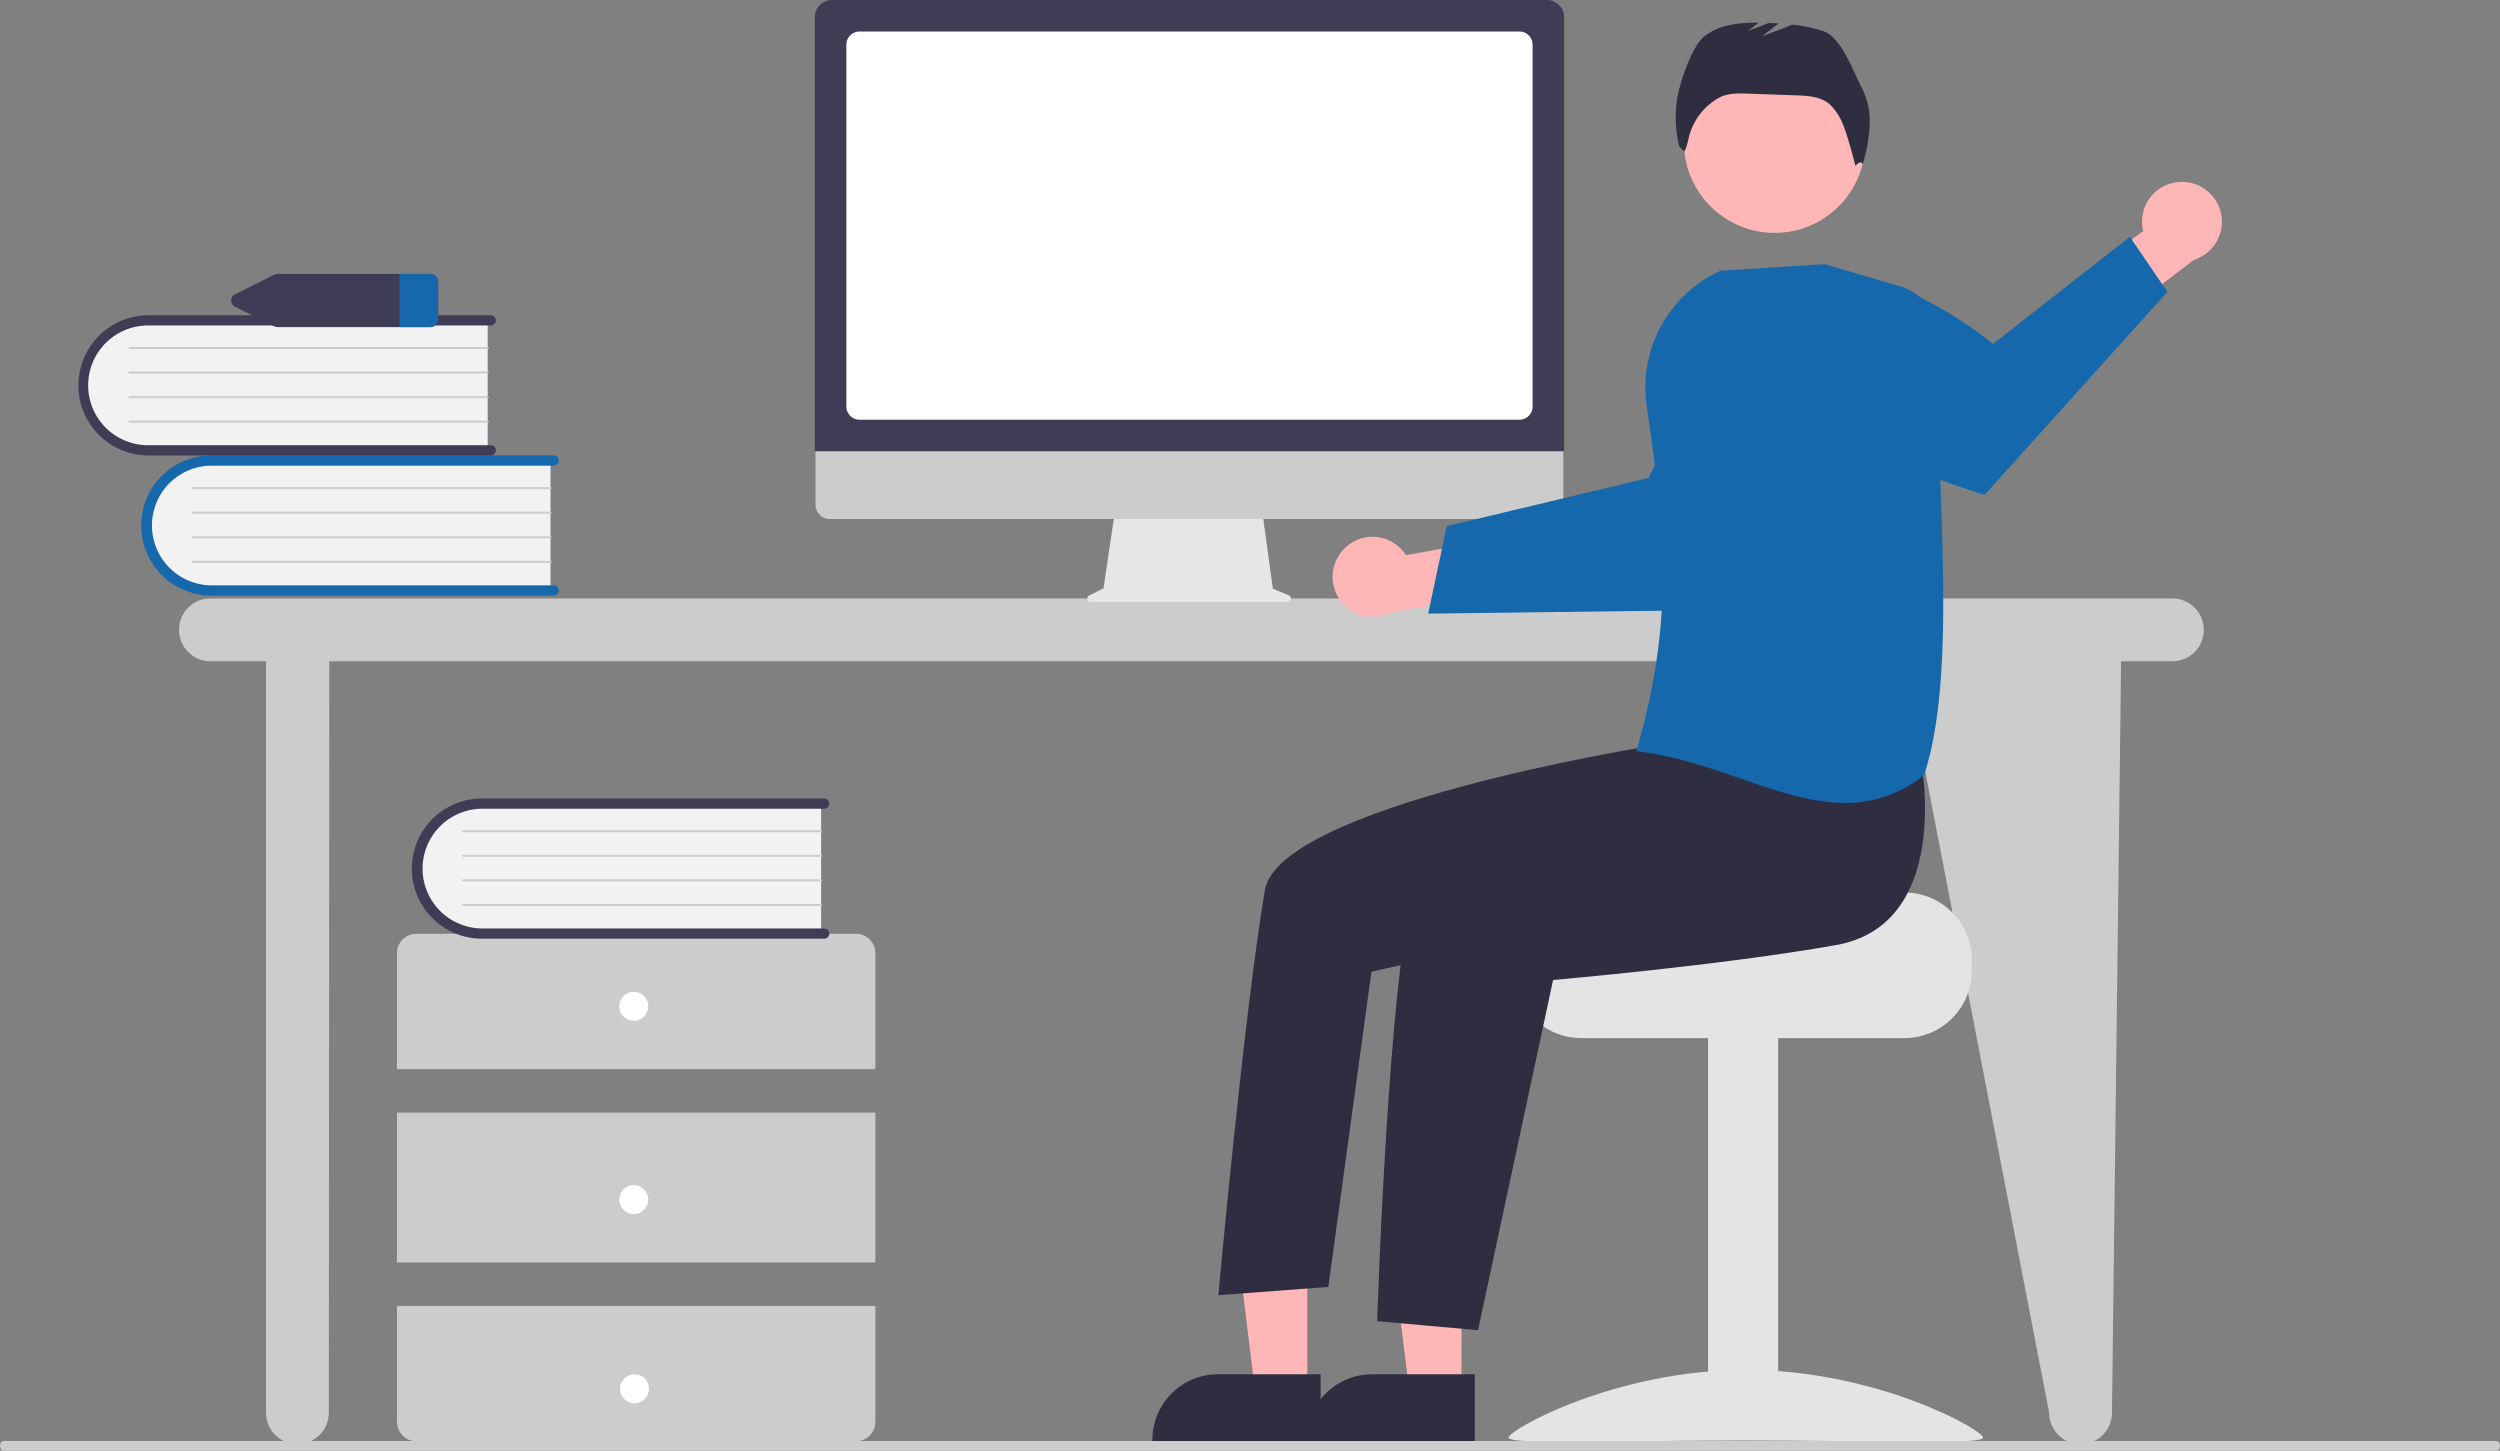 <svg xmlns="http://www.w3.org/2000/svg" width="629.823" height="365.46" viewBox="0 0 629.823 365.46">
  <rect x="0" y="0" width="629.823" height="365.46" fill="#808080" stroke="none"/>
  <g id="Login_Pic" data-name="Login Pic" transform="translate(-212.63 0)">
    <path id="Path_525" data-name="Path 525" d="M912.128,412.839H417.856a7.913,7.913,0,0,0,0,15.826h14V617.975a7.913,7.913,0,1,0,15.826,0l.12-189.308h396.7l36.577,189.308a7.913,7.913,0,0,0,15.827,0l2.3-189.308h12.915a7.913,7.913,0,0,0,0-15.826Z" transform="translate(-152.21 -262.076)" fill="#ccc"/>
    <path id="Path_526" data-name="Path 526" d="M502.278,371.848v33.51H418.322a16.765,16.765,0,0,1-1.166-33.51q.583-.02,1.166,0Z" transform="translate(-150.957 -256.346)" fill="#f2f2f2"/>
    <path id="Path_527" data-name="Path 527" d="M504.047,404.978a1.289,1.289,0,0,1-1.289,1.289H416.534a17.657,17.657,0,1,1,0-35.315h86.224a1.289,1.289,0,1,1,0,2.578H416.534a15.08,15.08,0,0,0,0,30.159h86.224a1.289,1.289,0,0,1,1.289,1.289Z" transform="translate(-150.664 -256.222)" fill="#1468ab"/>
    <path id="Path_528" data-name="Path 528" d="M504.037,380.756h-90.22a.258.258,0,0,1,0-.516h90.225a.258.258,0,1,1,0,.516Z" transform="translate(-152.715 -257.52)" fill="#ccc"/>
    <path id="Path_529" data-name="Path 529" d="M504.037,387.948h-90.22a.258.258,0,0,1,0-.516h90.225a.258.258,0,1,1,0,.516Z" transform="translate(-152.715 -258.525)" fill="#ccc"/>
    <path id="Path_530" data-name="Path 530" d="M504.037,395.139h-90.22a.258.258,0,1,1,0-.516h90.225a.258.258,0,1,1,0,.516Z" transform="translate(-152.715 -259.53)" fill="#ccc"/>
    <path id="Path_531" data-name="Path 531" d="M504.037,402.331h-90.22a.258.258,0,1,1,0-.516h90.225a.258.258,0,1,1,0,.516Z" transform="translate(-152.715 -260.536)" fill="#ccc"/>
    <path id="Path_532" data-name="Path 532" d="M483.88,330.807v33.51H399.924a16.765,16.765,0,1,1-1.166-33.51q.583-.02,1.166,0Z" transform="translate(-148.386 -250.61)" fill="#f2f2f2"/>
    <path id="Path_533" data-name="Path 533" d="M485.65,363.936a1.289,1.289,0,0,1-1.289,1.289H398.136a17.657,17.657,0,1,1,0-35.315H484.36a1.289,1.289,0,1,1,0,2.578H398.136a15.08,15.08,0,1,0,0,30.159H484.36a1.289,1.289,0,0,1,1.29,1.289Z" transform="translate(-148.092 -250.486)" fill="#3f3d56"/>
    <path id="Path_534" data-name="Path 534" d="M485.639,339.715h-90.22a.258.258,0,0,1,0-.516h90.225a.258.258,0,0,1,0,.516Z" transform="translate(-150.144 -251.784)" fill="#ccc"/>
    <path id="Path_535" data-name="Path 535" d="M485.639,346.907h-90.22a.258.258,0,1,1,0-.516h90.225a.258.258,0,1,1,0,.516Z" transform="translate(-150.144 -252.789)" fill="#ccc"/>
    <path id="Path_536" data-name="Path 536" d="M485.639,354.1h-90.22a.258.258,0,1,1,0-.516h90.225a.258.258,0,1,1,0,.516Z" transform="translate(-150.144 -253.794)" fill="#ccc"/>
    <path id="Path_537" data-name="Path 537" d="M485.639,361.29h-90.22a.258.258,0,0,1,0-.516h90.225a.258.258,0,1,1,0,.516Z" transform="translate(-150.144 -254.8)" fill="#ccc"/>
    <path id="Path_538" data-name="Path 538" d="M594.292,545.145V515.927a4.87,4.87,0,0,0-4.87-4.87H478.637a4.87,4.87,0,0,0-4.87,4.87v29.218Z" transform="translate(-161.131 -275.803)" fill="#ccc"/>
    <rect id="Rectangle_256" data-name="Rectangle 256" width="120.524" height="37.74" transform="translate(312.637 280.299)" fill="#ccc"/>
    <path id="Path_539" data-name="Path 539" d="M473.768,620.029v29.218a4.87,4.87,0,0,0,4.87,4.87H589.423a4.87,4.87,0,0,0,4.87-4.869V620.029Z" transform="translate(-161.131 -291.034)" fill="#ccc"/>
    <circle id="Ellipse_244" data-name="Ellipse 244" cx="3.652" cy="3.652" r="3.652" transform="translate(368.638 249.863)" fill="#fff"/>
    <circle id="Ellipse_245" data-name="Ellipse 245" cx="3.652" cy="3.652" r="3.652" transform="translate(368.638 298.56)" fill="#fff"/>
    <circle id="Ellipse_246" data-name="Ellipse 246" cx="3.652" cy="3.652" r="3.652" transform="translate(368.834 346.225)" fill="#fff"/>
    <path id="Path_540" data-name="Path 540" d="M581.53,472.329v33.51H497.574a16.765,16.765,0,1,1-1.167-33.51q.583-.02,1.167,0Z" transform="translate(-162.033 -270.389)" fill="#f2f2f2"/>
    <path id="Path_541" data-name="Path 541" d="M583.3,505.458a1.289,1.289,0,0,1-1.289,1.289H495.784a17.657,17.657,0,1,1-.021-35.315h86.245a1.289,1.289,0,1,1,0,2.578H495.784a15.08,15.08,0,0,0,0,30.159h86.224A1.289,1.289,0,0,1,583.3,505.458Z" transform="translate(-161.739 -270.265)" fill="#3f3d56"/>
    <path id="Path_542" data-name="Path 542" d="M583.289,481.236h-90.22a.258.258,0,0,1,0-.516h90.225a.258.258,0,1,1,0,.516Z" transform="translate(-163.792 -271.564)" fill="#ccc"/>
    <path id="Path_543" data-name="Path 543" d="M583.289,488.428h-90.22a.258.258,0,0,1,0-.516h90.225a.258.258,0,1,1,0,.516Z" transform="translate(-163.792 -272.569)" fill="#ccc"/>
    <path id="Path_544" data-name="Path 544" d="M583.289,495.619h-90.22a.258.258,0,1,1,0-.516h90.225a.258.258,0,1,1,0,.516Z" transform="translate(-163.792 -273.574)" fill="#ccc"/>
    <path id="Path_545" data-name="Path 545" d="M583.289,502.811h-90.22a.258.258,0,1,1,0-.516h90.225a.258.258,0,1,1,0,.516Z" transform="translate(-163.792 -274.579)" fill="#ccc"/>
    <path id="Path_546" data-name="Path 546" d="M475.24,317.813h-38.25a2.363,2.363,0,0,0-1.047.243l-9.654,4.833a1.759,1.759,0,0,0,0,3.238l9.654,4.833a2.364,2.364,0,0,0,1.047.243h38.251a2.008,2.008,0,0,0,2.119-1.863v-9.666a2.008,2.008,0,0,0-2.119-1.863Z" transform="translate(-154.345 -248.795)" fill="#3f3d56"/>
    <path id="Path_547" data-name="Path 547" d="M484.248,319.676v9.666a2.008,2.008,0,0,1-2.119,1.863h-7.621V317.813h7.621a2.008,2.008,0,0,1,2.119,1.862Z" transform="translate(-161.234 -248.795)" fill="#1468ab"/>
    <path id="Path_553" data-name="Path 553" d="M726.72,408.389l-4.039-1.7-2.771-20.246H683.016l-3,20.163-3.613,1.807a.858.858,0,0,0,.384,1.625h49.6a.858.858,0,0,0,.333-1.649Z" transform="translate(-189.385 -258.387)" fill="#e6e6e6"/>
    <path id="Path_554" data-name="Path 554" d="M781.162,384.838H599.925a3.591,3.591,0,0,1-3.583-3.591V355.691h188.4v25.557a3.591,3.591,0,0,1-3.582,3.591Z" transform="translate(-178.262 -254.089)" fill="#ccc"/>
    <path id="Path_555" data-name="Path 555" d="M784.908,351.262H596.15V241.91a4.333,4.333,0,0,1,4.329-4.328h180.1a4.333,4.333,0,0,1,4.329,4.328Z" transform="translate(-178.235 -237.582)" fill="#3f3d56"/>
    <path id="Path_556" data-name="Path 556" d="M774.923,344.615H608.713a3.341,3.341,0,0,1-3.337-3.337V250.145a3.341,3.341,0,0,1,3.337-3.337h166.21a3.341,3.341,0,0,1,3.337,3.337v91.134a3.341,3.341,0,0,1-3.337,3.337Z" transform="translate(-179.525 -238.871)" fill="#fff"/>
    <path id="Path_557" data-name="Path 557" d="M751.047,397.456a9.992,9.992,0,0,1,15.2,1.955l22.482-4,5.761,13.07-31.828,5.2a10.047,10.047,0,0,1-11.612-16.226Z" transform="translate(-199.426 -259.556)" fill="#ffb6b6"/>
    <path id="Path_558" data-name="Path 558" d="M775.776,406.506l23.438-.292,2.967-.04,47.685-.6s12.949-12.354,24.225-25.073l-1.58-11.431a46.7,46.7,0,0,0-15.659-28.916c-16.149,10.791-25.515,32.15-25.515,32.15l-29.566,7.072-2.958.707-18.371,4.39Z" transform="translate(-203.34 -251.917)" fill="#1468ab"/>
    <path id="Path_559" data-name="Path 559" d="M899.266,498.962H855.517c0,1.875-47.824,3.4-47.824,3.4a17.465,17.465,0,0,0-2.866,2.717,16.858,16.858,0,0,0-3.94,10.867v2.717a16.986,16.986,0,0,0,16.98,16.98h81.4a17,17,0,0,0,16.98-16.98v-2.717A17,17,0,0,0,899.266,498.962Z" transform="translate(-206.85 -274.113)" fill="#e4e4e4"/>
    <rect id="Rectangle_257" data-name="Rectangle 257" width="17.659" height="101.93" transform="translate(642.943 260.851)" fill="#e4e4e4"/>
    <path id="Path_560" data-name="Path 560" d="M799.312,655.813c0,1.908,26.76.738,59.769.738s59.769,1.17,59.769-.738-26.76-17.039-59.769-17.039S799.312,653.9,799.312,655.813Z" transform="translate(-206.63 -293.653)" fill="#e4e4e4"/>
    <path id="Path_561" data-name="Path 561" d="M672.035,399.225H658.892l-6.252-50.693h19.4Z" transform="translate(-91.215 -48.712)" fill="#ffb6b6"/>
    <path id="Path_562" data-name="Path 562" d="M782.534,657.085l-42.377,0v-.536a16.5,16.5,0,0,1,16.493-16.494h25.885Z" transform="translate(-198.362 -293.832)" fill="#2f2e41"/>
    <path id="Path_563" data-name="Path 563" d="M626.88,399.225H613.737l-6.252-50.693h19.4Z" transform="translate(-84.904 -48.712)" fill="#ffb6b6"/>
    <path id="Path_564" data-name="Path 564" d="M737.379,657.085l-42.377,0v-.536a16.5,16.5,0,0,1,16.493-16.494H737.38Z" transform="translate(-192.051 -293.832)" fill="#2f2e41"/>
    <circle id="Ellipse_247" data-name="Ellipse 247" cx="22.851" cy="22.851" r="22.851" transform="translate(636.853 12.966)" fill="#ffb6b6"/>
    <path id="Path_565" data-name="Path 565" d="M897.941,460.046s7.667,40.544-21.506,45.707-71.285,8.792-71.285,8.792l-18.911,88.232-25.407-2.268s3.379-106.211,11.689-114.521S833.35,452.8,833.35,452.8Z" transform="translate(-201.252 -267.661)" fill="#2f2e41"/>
    <path id="Path_566" data-name="Path 566" d="M834.463,441.471l-12.759,12.8s-92.126,14.839-95.681,36.117c-5.366,32.125-11.7,101.983-11.7,101.983l27.7-2.077,10.862-79.41L797.2,500.8l50.421-27.479Z" transform="translate(-194.751 -266.078)" fill="#2f2e41"/>
    <path id="Path_567" data-name="Path 567" d="M895.167,260.686c-2.256-4.256-5.122-12.738-9.675-14.311a36.2,36.2,0,0,0-7.792-1.66l-7.739,2.976,4.212-3.276q-1.23-.073-2.459-.12l-5.222,2.008,2.671-2.078c-4.868-.05-9.893.456-13.665,3.42-3.216,2.526-6.4,12.1-6.917,16.153a30.9,30.9,0,0,0,.568,11.64l1.322,1.257a16.215,16.215,0,0,0,1.037-3.3A15.64,15.64,0,0,1,859,263.237l.072-.041c2.218-1.248,4.909-1.191,7.452-1.1l12.079.435c2.906.1,6.035.288,8.3,2.111a13.668,13.668,0,0,1,3.319,4.808c1.126,2.272,3.326,10.843,3.326,10.843s1.245-1.618,1.841-.414a41.635,41.635,0,0,0,1.733-9.663A18.932,18.932,0,0,0,895.167,260.686Z" transform="translate(-213.473 -238.51)" fill="#2f2e41"/>
    <path id="Path_568" data-name="Path 568" d="M991.239,290.879a9.992,9.992,0,0,0-9.044,12.368L963.82,316.8l5.514,13.176,25.681-19.507a10.047,10.047,0,0,0-3.775-19.593Z" transform="translate(-229.622 -245.027)" fill="#ffb6b6"/>
    <path id="Path_569" data-name="Path 569" d="M976.807,320.8,930.74,371.961s-22.03-7.052-39.067-14.7l-7.654-23.508a46.75,46.75,0,0,1-2.238-16.916c23.619-6.285,51.09,17.1,51.09,17.1l34.483-27.01Z" transform="translate(-218.147 -247.274)" fill="#1468ab"/>
    <path id="Path_570" data-name="Path 570" d="M863.032,444.557c-8.219-2.839-16.717-5.775-25.884-6.877l-.394-.048.109-.381c9.489-33.318,7.121-54.631,2.471-86.646a32.337,32.337,0,0,1,18.537-33.98l.056-.025,26.181-1.664.06,0,19.041,5.6a13.061,13.061,0,0,1,9.348,12.758c-.206,10.529.231,22.284.694,34.729,1.039,27.92,2.114,56.79-3.983,75.522l-.032.1-.081.064a31.054,31.054,0,0,1-19.855,6.974C880.753,450.678,872.031,447.665,863.032,444.557Z" transform="translate(-211.863 -248.393)" fill="#1468ab"/>
    <path id="Path_571" data-name="Path 571" d="M739.251,662.022h-628c-.5,0-.91-.545-.91-1.218s.407-1.217.91-1.217h628c.5,0,.91.545.91,1.217s-.407,1.217-.91,1.217Z" transform="translate(102.293 -296.562)" fill="#ccc"/>
  </g>
</svg>
